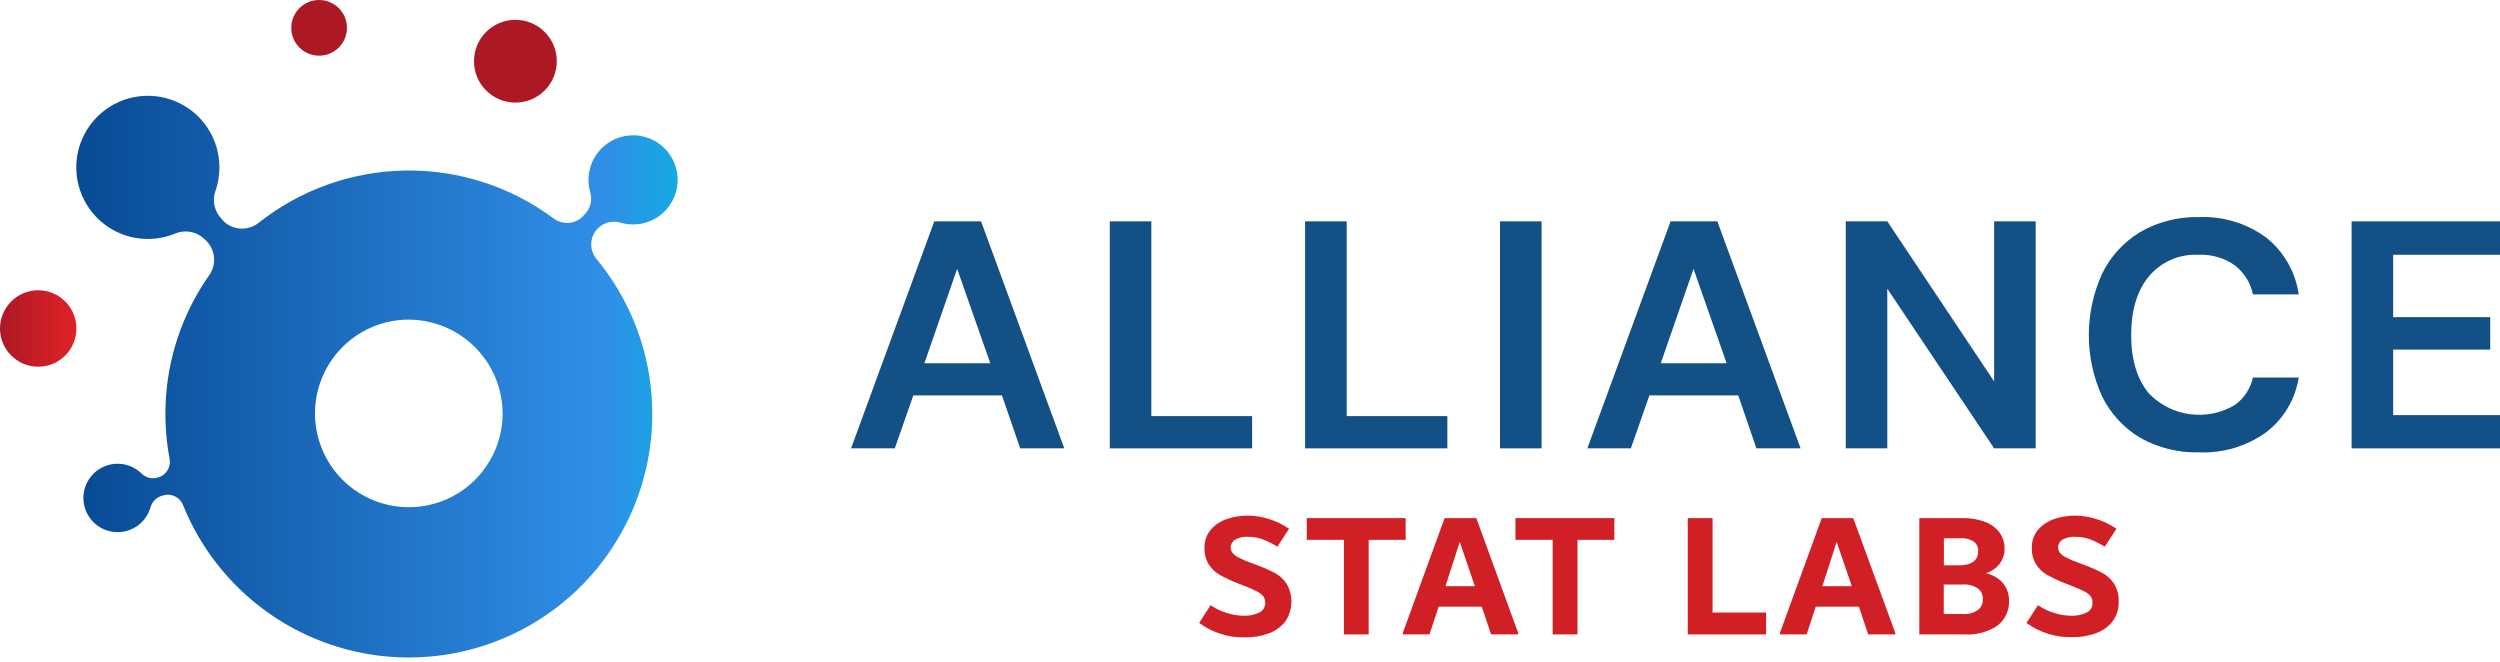 <svg width="170" height="45" viewBox="0 0 170 45" fill="none" xmlns="http://www.w3.org/2000/svg">
<path d="M81.542 42.358L82.319 41.154C82.977 41.6 83.748 41.848 84.542 41.87C84.918 41.888 85.293 41.814 85.633 41.653C85.756 41.594 85.86 41.5 85.931 41.383C86.002 41.266 86.038 41.132 86.034 40.995C86.039 40.836 85.994 40.679 85.906 40.547C85.782 40.401 85.628 40.284 85.453 40.207C85.237 40.094 84.938 39.955 84.48 39.785L84.202 39.678C83.769 39.512 83.347 39.316 82.942 39.091C82.638 38.912 82.379 38.665 82.185 38.37C81.989 38.034 81.893 37.648 81.907 37.259C81.889 36.807 82.042 36.364 82.334 36.019C82.628 35.683 83.006 35.432 83.43 35.293C83.891 35.137 84.375 35.059 84.861 35.062C85.339 35.066 85.815 35.143 86.271 35.288C86.762 35.441 87.228 35.664 87.655 35.952L86.862 37.177C86.537 36.972 86.192 36.8 85.833 36.662C85.523 36.553 85.195 36.499 84.866 36.503C84.56 36.483 84.255 36.551 83.986 36.698C83.912 36.742 83.848 36.801 83.799 36.872C83.749 36.942 83.715 37.022 83.698 37.107C83.682 37.191 83.684 37.278 83.703 37.362C83.722 37.446 83.759 37.525 83.811 37.593C83.929 37.736 84.079 37.849 84.249 37.923C84.541 38.073 84.843 38.202 85.154 38.309L85.422 38.407C85.851 38.563 86.271 38.747 86.677 38.957C87.003 39.13 87.28 39.381 87.485 39.688C87.716 40.081 87.83 40.531 87.815 40.987C87.799 41.442 87.655 41.884 87.398 42.261C87.107 42.633 86.716 42.916 86.271 43.074C85.751 43.26 85.202 43.35 84.65 43.341C83.534 43.367 82.44 43.021 81.542 42.358Z" fill="#D11F26"/>
<path d="M95.585 35.232V36.709H93.069V43.141H91.386V36.709H88.859V35.232H95.585Z" fill="#D11F26"/>
<path d="M100.39 35.232L103.236 43.043V43.141H101.394L100.761 41.252H97.828L97.205 43.141H95.389V43.043L98.234 35.232H100.39ZM98.291 39.863H100.292L99.263 36.847L98.291 39.863Z" fill="#D11F26"/>
<path d="M109.776 35.232V36.709H107.27V43.141H105.582V36.709H103.051V35.232H109.776Z" fill="#D11F26"/>
<path d="M116.455 41.653H120.093V43.141H114.768V35.232H116.455V41.653Z" fill="#D11F26"/>
<path d="M126.02 35.232L128.881 43.043V43.141H127.039L126.406 41.252H123.473L122.851 43.141H121.034V43.043L123.88 35.232H126.02ZM123.921 39.863H125.922L124.893 36.847L123.921 39.863Z" fill="#D11F26"/>
<path d="M135.941 39.4C136.153 39.57 136.324 39.787 136.441 40.032C136.558 40.278 136.617 40.548 136.615 40.82C136.632 41.148 136.569 41.475 136.433 41.774C136.297 42.073 136.092 42.335 135.833 42.538C135.175 42.979 134.39 43.191 133.6 43.141H130.513V35.232H133.405C133.948 35.217 134.489 35.306 135 35.494C135.39 35.637 135.729 35.891 135.977 36.225C136.202 36.549 136.319 36.936 136.312 37.331C136.312 37.679 136.204 38.019 136.003 38.304C135.766 38.623 135.435 38.858 135.056 38.978C135.378 39.052 135.68 39.196 135.941 39.4ZM132.185 36.6V38.443H133.163C134.063 38.443 134.516 38.118 134.516 37.48C134.524 37.355 134.501 37.229 134.448 37.115C134.395 37.001 134.314 36.902 134.212 36.827C133.951 36.657 133.643 36.578 133.332 36.6H132.185ZM134.511 41.473C134.617 41.384 134.702 41.271 134.758 41.143C134.815 41.016 134.841 40.877 134.835 40.737C134.84 40.6 134.812 40.463 134.754 40.337C134.696 40.212 134.609 40.103 134.501 40.017C134.197 39.814 133.835 39.72 133.471 39.749H132.175V41.751H133.42C133.805 41.788 134.191 41.69 134.511 41.473Z" fill="#D11F26"/>
<path d="M137.799 42.358L138.581 41.154C139.238 41.601 140.01 41.849 140.804 41.87C141.179 41.888 141.555 41.814 141.895 41.653C142.017 41.593 142.119 41.498 142.189 41.382C142.259 41.265 142.295 41.131 142.291 40.995C142.298 40.836 142.253 40.678 142.162 40.547C142.041 40.401 141.888 40.284 141.715 40.207C141.499 40.094 141.174 39.955 140.742 39.785L140.459 39.678C140.027 39.513 139.608 39.316 139.204 39.091C138.897 38.914 138.638 38.667 138.447 38.37C138.25 38.034 138.151 37.649 138.164 37.259C138.149 36.807 138.301 36.365 138.591 36.019C138.888 35.684 139.267 35.433 139.692 35.293C140.151 35.137 140.633 35.059 141.118 35.062C141.596 35.066 142.072 35.142 142.528 35.288C143.021 35.441 143.489 35.664 143.917 35.952L143.125 37.177C142.799 36.971 142.455 36.799 142.095 36.662C141.783 36.553 141.454 36.499 141.123 36.503C140.819 36.483 140.515 36.551 140.248 36.698C140.158 36.75 140.082 36.825 140.029 36.915C139.977 37.006 139.95 37.108 139.95 37.213C139.949 37.346 139.99 37.475 140.068 37.583C140.187 37.725 140.337 37.837 140.505 37.913C140.8 38.062 141.104 38.191 141.416 38.298L141.684 38.396C142.113 38.553 142.533 38.737 142.939 38.947C143.264 39.121 143.541 39.372 143.747 39.678C143.977 40.047 144.09 40.477 144.071 40.912C144.089 41.391 143.944 41.86 143.66 42.245C143.368 42.619 142.975 42.901 142.528 43.058C142.01 43.245 141.462 43.335 140.912 43.326C139.796 43.356 138.701 43.016 137.799 42.358Z" fill="#D11F26"/>
<path d="M57.872 30.488L63.532 15.051H66.712L72.372 30.488H69.373L68.132 26.886H62.107L60.846 30.488H57.872ZM62.858 24.704H67.34L65.086 18.282L62.858 24.704Z" fill="#125086"/>
<path d="M75.465 30.488V15.051H78.29V28.296H85.144V30.488H75.465Z" fill="#125086"/>
<path d="M88.746 30.488V15.051H91.576V28.296H98.42V30.488H88.746Z" fill="#125086"/>
<path d="M102.001 30.488V15.051H104.826V30.488H102.001Z" fill="#125086"/>
<path d="M107.939 30.488L113.6 15.051H116.78L122.44 30.488H119.435L118.2 26.886H112.159L110.898 30.488H107.939ZM112.931 24.704H117.412L115.159 18.282L112.931 24.704Z" fill="#125086"/>
<path d="M125.511 30.488V15.051H128.336L135.601 25.934V15.051H138.426V30.488H135.601L128.336 19.63V30.488H125.511Z" fill="#125086"/>
<path d="M149.531 30.76C148.125 30.798 146.735 30.451 145.512 29.757C144.404 29.087 143.511 28.114 142.94 26.952C142.346 25.643 142.039 24.222 142.039 22.785C142.039 21.347 142.346 19.926 142.94 18.617C143.508 17.447 144.401 16.467 145.512 15.792C146.731 15.083 148.122 14.727 149.531 14.762C151.164 14.694 152.771 15.182 154.09 16.147C155.301 17.105 156.097 18.492 156.313 20.021H153.2C153.04 19.237 152.603 18.536 151.97 18.045C151.247 17.535 150.374 17.282 149.49 17.325C148.856 17.293 148.224 17.407 147.642 17.66C147.06 17.913 146.544 18.296 146.135 18.781C145.322 19.754 144.921 21.087 144.921 22.779C144.921 24.472 145.322 25.8 146.135 26.762C146.877 27.53 147.858 28.025 148.917 28.166C149.977 28.307 151.052 28.086 151.97 27.539C152.596 27.089 153.034 26.424 153.2 25.671H156.313C156.081 27.155 155.284 28.492 154.09 29.402C152.764 30.35 151.16 30.828 149.531 30.76Z" fill="#125086"/>
<path d="M159.909 30.488V15.051H170V17.325H162.734V21.565H169.336V23.773H162.734V28.229H170V30.488H159.909Z" fill="#125086"/>
<path d="M15.066 14.876C14.827 14.632 14.662 14.327 14.588 13.994C14.514 13.661 14.536 13.314 14.649 12.992C14.829 12.475 14.921 11.93 14.922 11.382C14.922 10.419 14.636 9.478 14.101 8.677C13.566 7.876 12.806 7.252 11.916 6.884C11.026 6.516 10.047 6.42 9.103 6.608C8.158 6.796 7.291 7.26 6.61 7.942C5.93 8.623 5.467 9.491 5.279 10.435C5.092 11.38 5.189 12.359 5.559 13.248C5.928 14.138 6.552 14.898 7.354 15.432C8.155 15.966 9.096 16.251 10.059 16.25C10.686 16.25 11.307 16.128 11.886 15.889C12.221 15.744 12.592 15.701 12.951 15.767C13.31 15.833 13.642 16.005 13.903 16.26L14.032 16.383C14.333 16.685 14.518 17.083 14.555 17.507C14.591 17.932 14.477 18.355 14.232 18.704C12.41 21.293 11.377 24.355 11.258 27.518C11.213 28.748 11.305 29.978 11.531 31.187C11.585 31.461 11.534 31.744 11.389 31.982C11.245 32.22 11.016 32.395 10.749 32.474H10.713C10.528 32.529 10.331 32.535 10.143 32.49C9.955 32.445 9.782 32.35 9.643 32.216C9.282 31.856 8.814 31.624 8.309 31.556C7.804 31.488 7.29 31.587 6.847 31.84C6.404 32.092 6.056 32.482 5.857 32.951C5.658 33.42 5.618 33.942 5.744 34.435C5.87 34.929 6.155 35.368 6.554 35.684C6.954 36.001 7.446 36.177 7.956 36.186C8.465 36.195 8.964 36.037 9.374 35.735C9.785 35.434 10.085 35.005 10.229 34.517C10.279 34.328 10.376 34.155 10.511 34.015C10.646 33.874 10.815 33.771 11.001 33.714L11.109 33.683C11.374 33.606 11.658 33.631 11.906 33.753C12.153 33.875 12.346 34.085 12.447 34.342C13.34 36.558 14.702 38.555 16.44 40.195C18.178 41.835 20.25 43.079 22.515 43.842C24.779 44.605 27.182 44.869 29.558 44.615C31.934 44.362 34.227 43.597 36.279 42.373C38.332 41.149 40.095 39.495 41.447 37.525C42.8 35.556 43.71 33.316 44.115 30.961C44.52 28.606 44.41 26.192 43.794 23.883C43.177 21.574 42.067 19.427 40.542 17.587C40.336 17.331 40.217 17.016 40.202 16.688C40.188 16.36 40.278 16.035 40.461 15.762C40.643 15.489 40.908 15.281 41.217 15.169C41.526 15.057 41.863 15.046 42.178 15.138C42.58 15.256 43.002 15.291 43.418 15.241C43.971 15.173 44.495 14.955 44.931 14.609C45.368 14.263 45.701 13.804 45.893 13.281C46.086 12.758 46.131 12.193 46.023 11.646C45.915 11.1 45.659 10.594 45.282 10.184C44.906 9.773 44.423 9.475 43.888 9.32C43.353 9.166 42.786 9.163 42.248 9.31C41.711 9.457 41.225 9.749 40.843 10.155C40.461 10.56 40.199 11.063 40.084 11.608C39.985 12.085 40.001 12.579 40.13 13.049C40.213 13.317 40.221 13.602 40.154 13.874C40.087 14.146 39.947 14.394 39.749 14.593L39.636 14.711C39.381 14.97 39.04 15.129 38.677 15.157C38.314 15.185 37.953 15.082 37.66 14.865C34.752 12.694 31.207 11.545 27.578 11.596C23.949 11.647 20.439 12.896 17.593 15.148C17.244 15.427 16.806 15.567 16.361 15.544C15.916 15.52 15.496 15.334 15.179 15.02L15.066 14.876ZM34.146 28.769C34.022 29.968 33.56 31.107 32.815 32.055C32.07 33.003 31.072 33.72 29.936 34.123C28.8 34.527 27.573 34.601 26.397 34.336C25.221 34.071 24.144 33.478 23.291 32.626C22.438 31.774 21.844 30.698 21.577 29.523C21.31 28.347 21.382 27.12 21.784 25.984C22.186 24.847 22.902 23.848 23.848 23.101C24.795 22.355 25.933 21.892 27.133 21.766C28.077 21.671 29.031 21.787 29.924 22.106C30.819 22.425 31.63 22.939 32.301 23.61C32.973 24.281 33.486 25.093 33.805 25.987C34.124 26.881 34.241 27.835 34.146 28.779V28.769Z" fill="url(#paint0_linear_79_110)"/>
<path d="M2.599 24.936C4.034 24.936 5.197 23.772 5.197 22.337C5.197 20.902 4.034 19.738 2.599 19.738C1.163 19.738 0 20.902 0 22.337C0 23.772 1.163 24.936 2.599 24.936Z" fill="url(#paint1_linear_79_110)"/>
<path d="M21.699 3.787C22.745 3.787 23.593 2.939 23.593 1.894C23.593 0.848 22.745 0 21.699 0C20.653 0 19.806 0.848 19.806 1.894C19.806 2.939 20.653 3.787 21.699 3.787Z" fill="url(#paint2_linear_79_110)"/>
<path d="M35.047 6.977C36.602 6.977 37.862 5.717 37.862 4.163C37.862 2.608 36.602 1.348 35.047 1.348C33.493 1.348 32.232 2.608 32.232 4.163C32.232 5.717 33.493 6.977 35.047 6.977Z" fill="url(#paint3_linear_79_110)"/>
<defs>
<linearGradient id="paint0_linear_79_110" x1="5.192" y1="25.584" x2="46.078" y2="25.584" gradientUnits="userSpaceOnUse">
<stop stop-color="#084A94"/>
<stop offset="0.88" stop-color="#308FE7"/>
<stop offset="1" stop-color="#14AAE0"/>
</linearGradient>
<linearGradient id="paint1_linear_79_110" x1="0" y1="22.337" x2="5.192" y2="22.337" gradientUnits="userSpaceOnUse">
<stop stop-color="#AD1825"/>
<stop offset="1" stop-color="#E02327"/>
</linearGradient>
<linearGradient id="paint2_linear_79_110" x1="165.573" y1="13.937" x2="193.447" y2="13.937" gradientUnits="userSpaceOnUse">
<stop stop-color="#AD1825"/>
<stop offset="1" stop-color="#E02327"/>
</linearGradient>
<linearGradient id="paint3_linear_79_110" x1="384.851" y1="46.889" x2="446.378" y2="46.889" gradientUnits="userSpaceOnUse">
<stop stop-color="#AD1825"/>
<stop offset="1" stop-color="#E02327"/>
</linearGradient>
</defs>
</svg>
